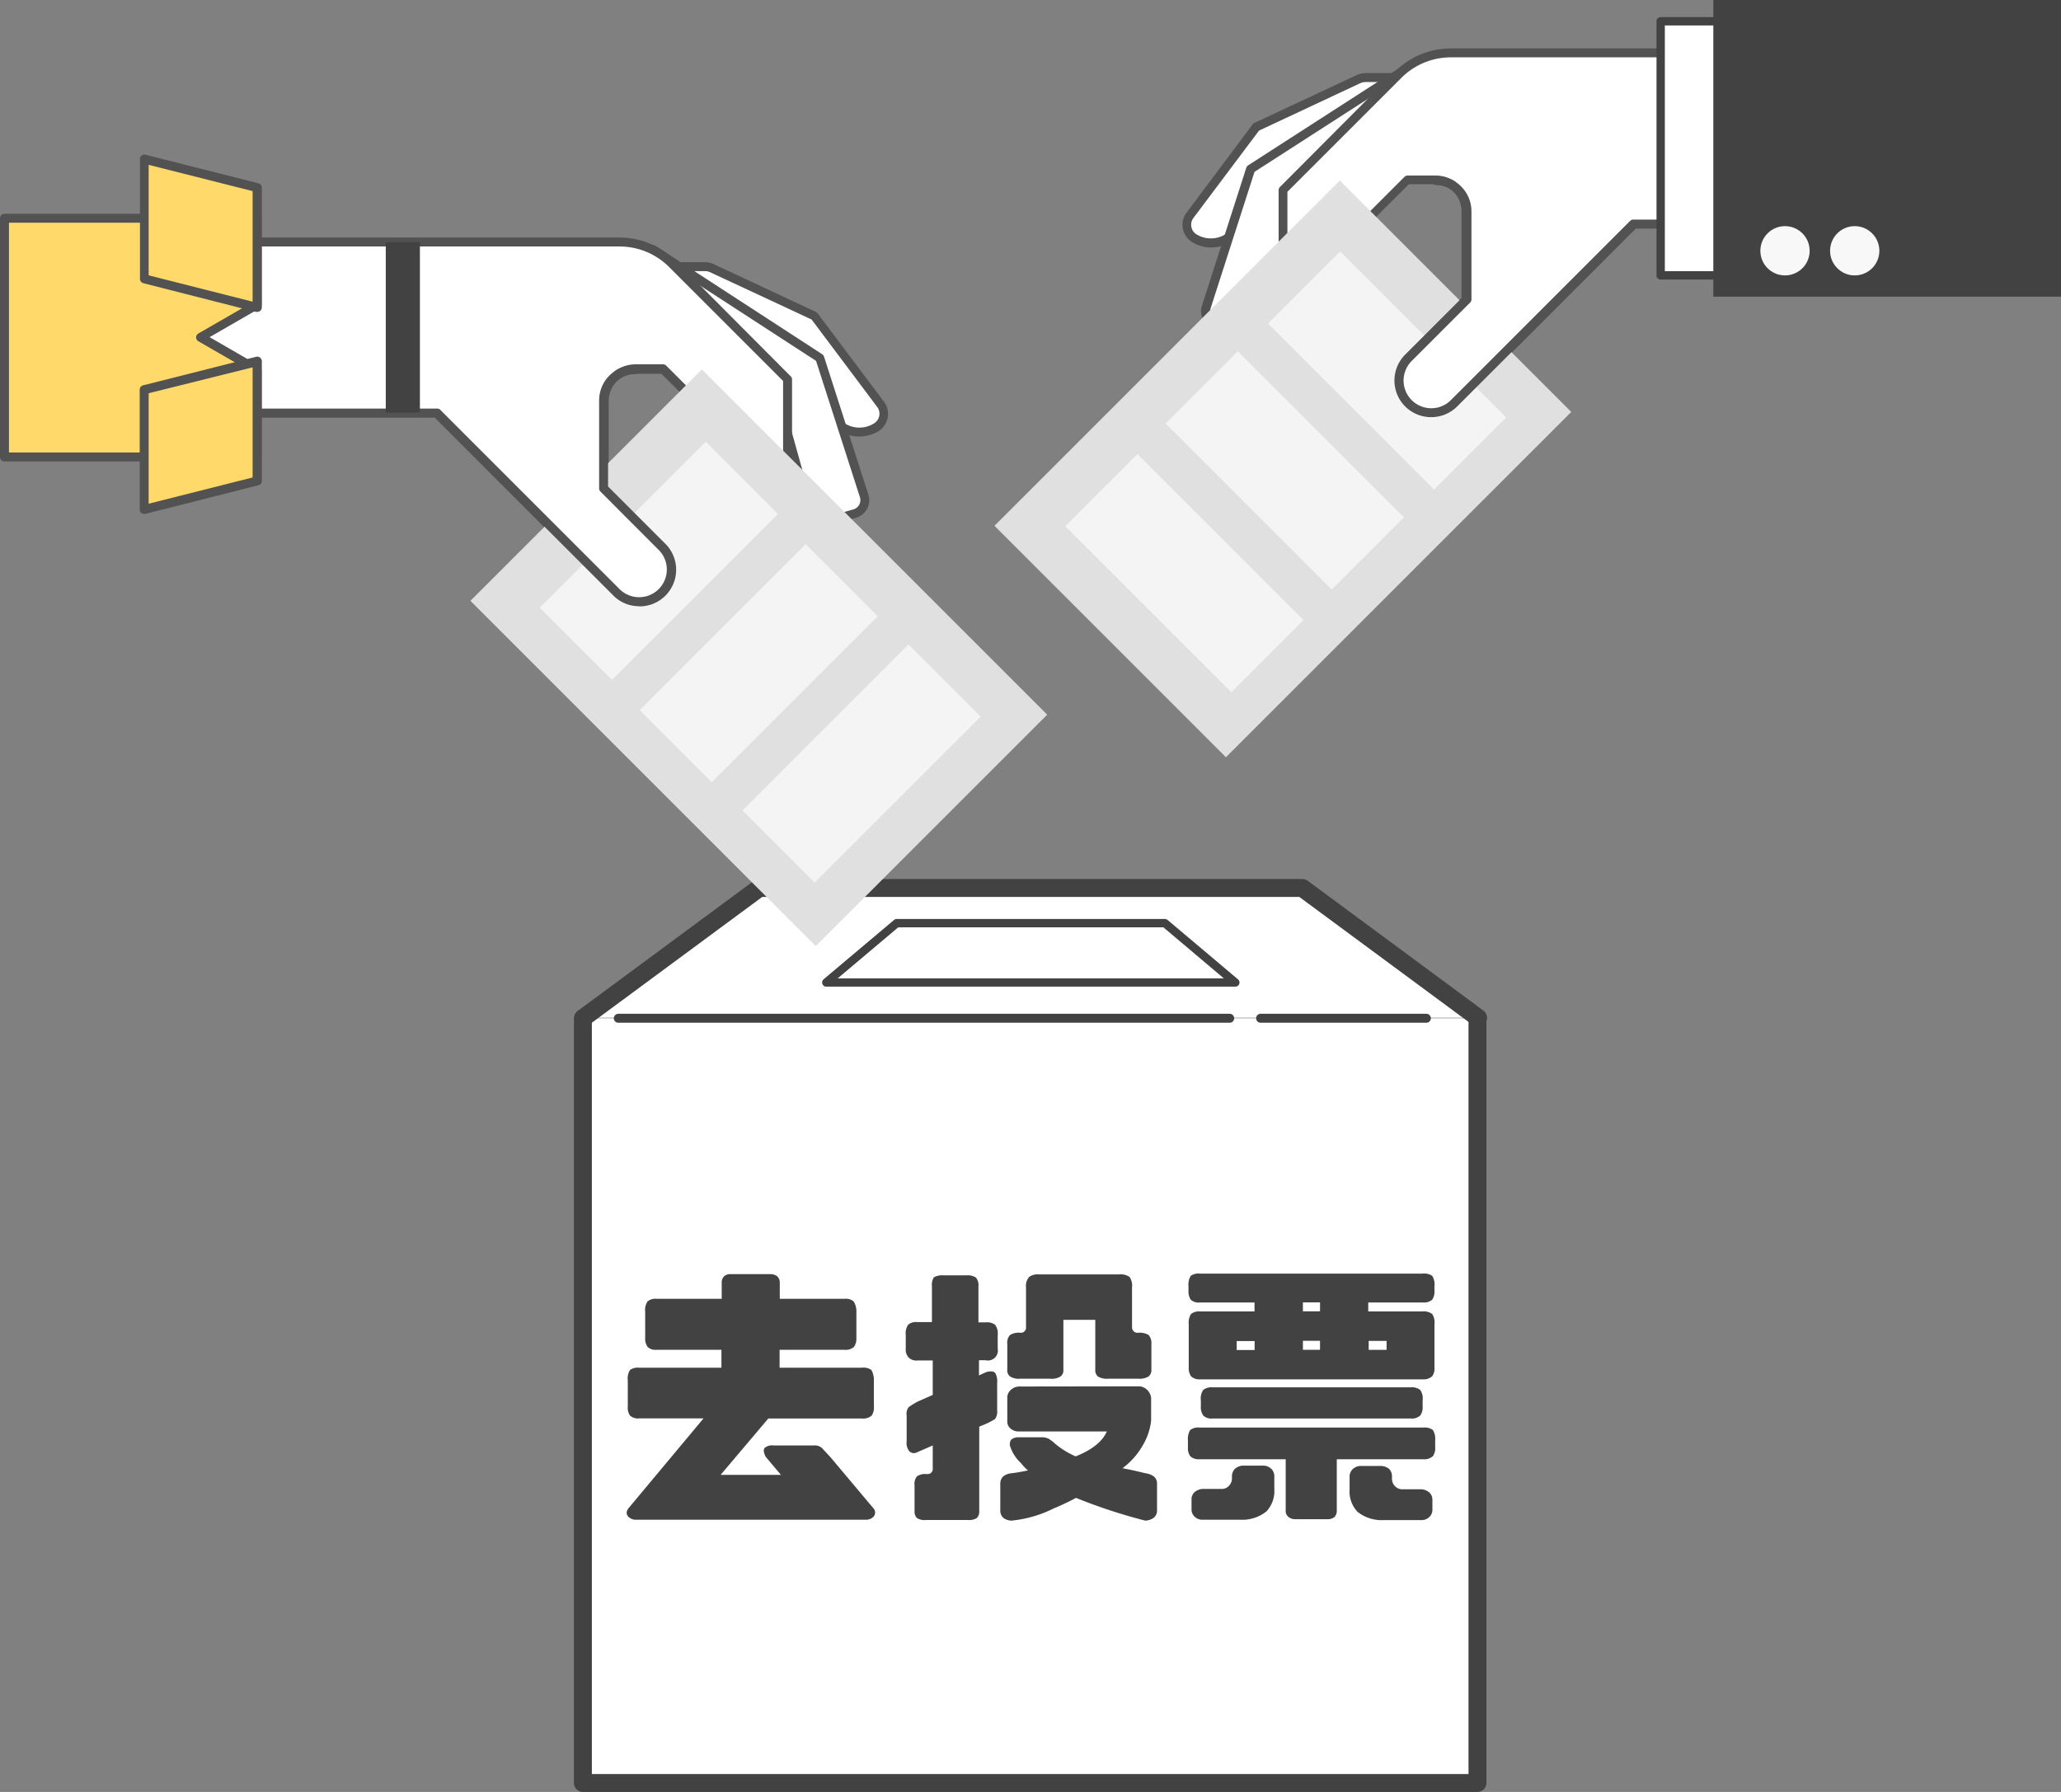 <svg id="圖層_1" data-name="圖層 1" xmlns="http://www.w3.org/2000/svg" viewBox="0 0 230 200"><rect x="0" y="0" width="230" height="200" fill="#808080" stroke="none"/><defs><style>.cls-1{fill:#fff;}.cls-2{fill:#424242;}.cls-3{isolation:isolate;}.cls-4{fill:#525252;}.cls-5{fill:#e0e0e0;}.cls-6{fill:#f4f4f4;}.cls-7{fill:#f8f8f8;}.cls-8{fill:#ffda6a;}</style></defs><title>14</title><g id="Group_8331" data-name="Group 8331"><g id="Path_2863-5" data-name="Path 2863-5"><path class="cls-1" d="M84.73,99.11h60.6L165,113.59H65.12Z"/></g><g id="Rectangle_1408" data-name="Rectangle 1408"><polyline class="cls-1" points="164.88 113.65 164.88 199 65.05 199 65.05 113.65"/><path class="cls-2" d="M164.88,200H65.05a1,1,0,0,1-1-1V113.65a1,1,0,0,1,2,0V198h97.83V113.65a1,1,0,1,1,2,0V199A1,1,0,0,1,164.88,200Z"/></g><g id="Path_2863-6" data-name="Path 2863-6"><path class="cls-1" d="M100.07,103H130l7.85,6.62H92.21Z"/><path class="cls-2" d="M137.85,110.12H92.21a.45.45,0,0,1-.43-.3.47.47,0,0,1,.13-.52l7.86-6.62a.46.46,0,0,1,.3-.11H130a.48.48,0,0,1,.3.11l7.85,6.62a.46.46,0,0,1-.3.82Zm-44.37-.92h43.1l-6.75-5.7H100.24Z"/></g><g id="Path_2801" data-name="Path 2801"><g id="Path_2863" data-name="Path 2863"><path class="cls-2" d="M164.94,114.59a1,1,0,0,1-.59-.19L145,100.11H85.06L65.71,114.4a1,1,0,0,1-1.18-1.61L84.14,98.3a1,1,0,0,1,.59-.19h60.6a1,1,0,0,1,.6.19l19.61,14.49a1,1,0,0,1,.21,1.4A1,1,0,0,1,164.94,114.59Z"/></g></g><g id="Rectangle_1408-2" data-name="Rectangle 1408"><path class="cls-2" d="M159.18,114.15h-18.5a.5.5,0,0,1-.5-.5.5.5,0,0,1,.5-.5h18.5a.51.51,0,0,1,.5.5A.5.5,0,0,1,159.18,114.15Z"/></g><g id="Rectangle_1408-3" data-name="Rectangle 1408"><path class="cls-2" d="M137.23,114.15H69a.5.5,0,0,1-.5-.5.51.51,0,0,1,.5-.5h68.23a.5.5,0,0,1,.5.5A.5.5,0,0,1,137.23,114.15Z"/></g></g><g id="投票_開票" data-name="投票 開票"><g class="cls-3"><path class="cls-2" d="M70.31,158a1.51,1.51,0,0,1-.25-1v-2.94a1.76,1.76,0,0,1,.25-1.16,1.51,1.51,0,0,1,1-.25h9.2v-2H73.28a1.27,1.27,0,0,1-1-.31,1.54,1.54,0,0,1-.28-1v-2.94a1.68,1.68,0,0,1,.28-1.16,1.4,1.4,0,0,1,1-.28h7.26v-1.81a.92.92,0,0,1,.29-.72,1,1,0,0,1,.72-.22h4.38a1.26,1.26,0,0,1,.78.22.93.93,0,0,1,.31.72v1.81h7.23a1.38,1.38,0,0,1,1,.28,2,2,0,0,1,.32,1.16v2.94a1.6,1.6,0,0,1-.28,1,1.41,1.41,0,0,1-1.07.31H87v2h9.17a1.58,1.58,0,0,1,1.07.25,2.27,2.27,0,0,1,.28,1.16V157a1.51,1.51,0,0,1-.25,1,1.45,1.45,0,0,1-1.1.32H85.74l-5.32,6.29h6.73l-1.69-2c-.25-.46-.28-.81-.13-1a1.27,1.27,0,0,1,1-.28h4.48a1.2,1.2,0,0,1,.91.28l.93,1,4.79,5.7a.7.7,0,0,1,.07.94,1.17,1.17,0,0,1-.91.37H71a1.17,1.17,0,0,1-.91-.37c-.22-.28-.22-.56.07-.94l8.35-10h-7.2A1.31,1.31,0,0,1,70.31,158Z"/><path class="cls-2" d="M101.36,151.47a1.36,1.36,0,0,1-.28-1V149a1.68,1.68,0,0,1,.28-1.16,1.36,1.36,0,0,1,1-.28H104v-4a1.54,1.54,0,0,1,.22-1,1.86,1.86,0,0,1,1-.22h2.69a1.67,1.67,0,0,1,1,.25,1.36,1.36,0,0,1,.28,1v4H110a1.53,1.53,0,0,1,1.06.28,1.68,1.68,0,0,1,.28,1.16v1.5a1.11,1.11,0,0,1-1.34,1.29h-.75v1.69l.84-.38c.5-.12.85-.09,1,.16a1.91,1.91,0,0,1,.19,1.06v3.1a1.34,1.34,0,0,1-.25.94,8.1,8.1,0,0,1-1,.53l-.75.31v9.42a1,1,0,0,1-.28.79,1.71,1.71,0,0,1-1,.21h-4.66a1.63,1.63,0,0,1-1-.21,1,1,0,0,1-.28-.79v-2.88a1.28,1.28,0,0,1,.28-1,1.59,1.59,0,0,1,1-.25h.12a.57.57,0,0,0,.63-.65v-2.54l-1.72.75a.74.74,0,0,1-.88-.09,1.45,1.45,0,0,1-.31-1.13V158a1.22,1.22,0,0,1,.22-.94,7.36,7.36,0,0,1,1.06-.65l1.63-.72v-3.85h-1.66A1.2,1.2,0,0,1,101.36,151.47Zm25.79,3.26a1.33,1.33,0,0,1,.87.4,1.49,1.49,0,0,1,.44.85v2.57a6.77,6.77,0,0,1-.87,2.66,8.35,8.35,0,0,1-2.32,2.66c.81.15,1.66.34,2.54.56a2.05,2.05,0,0,1,.93.34,1,1,0,0,1,.38.82v3a1,1,0,0,1-.38.82,1.72,1.72,0,0,1-.93.31,59.86,59.86,0,0,1-7.73-2.54c-.82.44-1.63.82-2.45,1.16a13.53,13.53,0,0,1-4.75,1.38,1.56,1.56,0,0,1-.91-.31,1.08,1.08,0,0,1-.34-.82v-3a1.08,1.08,0,0,1,.34-.82,1.82,1.82,0,0,1,.91-.34c.59-.06,1.22-.19,1.84-.31a5.33,5.33,0,0,1-.78-.82,4.39,4.39,0,0,1-1.25-2c0-.35.06-.56.25-.69a1.29,1.29,0,0,1,.78-.19h2.54a1.54,1.54,0,0,1,.81.19,5.27,5.27,0,0,1,.75.59,9.6,9.6,0,0,0,2.22,1.35c1.88-.75,3-1.69,3.48-2.78h-9.83a1.35,1.35,0,0,1-.91-.32,1,1,0,0,1-.37-.81V156a1.13,1.13,0,0,1,.37-.85,1.43,1.43,0,0,1,.91-.4Zm-13.3-.85a1.83,1.83,0,0,1-1.13-.25.86.86,0,0,1-.31-.78V150a1.24,1.24,0,0,1,.31-1,1.83,1.83,0,0,1,1.13-.25.58.58,0,0,0,.65-.66v-4.41a1.51,1.51,0,0,1,.35-1.16,1.62,1.62,0,0,1,1.09-.28h8.92a1.74,1.74,0,0,1,1.19.28,1.68,1.68,0,0,1,.28,1.16v4.41a.61.61,0,0,0,.69.66,2,2,0,0,1,1.16.25,1.35,1.35,0,0,1,.31,1v2.85a.93.93,0,0,1-.31.78,2,2,0,0,1-1.16.25h-3.35a1.91,1.91,0,0,1-1.15-.25.93.93,0,0,1-.29-.78v-5.54h-3.56v5.54a.86.86,0,0,1-.32.78,1.84,1.84,0,0,1-1.15.25Z"/><path class="cls-2" d="M132.82,162.52a1.55,1.55,0,0,1-.25-1v-.75a1.9,1.9,0,0,1,.25-1.16,1.44,1.44,0,0,1,1-.28h25a1.57,1.57,0,0,1,1.09.28,1.9,1.9,0,0,1,.25,1.16v.75a1.55,1.55,0,0,1-.25,1,1.42,1.42,0,0,1-1.09.35h-9.64v5.72a1,1,0,0,1-.25.72,1.1,1.1,0,0,1-.72.25h-3.66a1.2,1.2,0,0,1-.76-.25.83.83,0,0,1-.31-.72v-5.72h-9.7A1.31,1.31,0,0,1,132.82,162.52Zm.06-17.46a1.73,1.73,0,0,1-.25-1v-.5a1.92,1.92,0,0,1,.25-1.16,1.46,1.46,0,0,1,1-.25h24.88a1.58,1.58,0,0,1,1.07.25,1.79,1.79,0,0,1,.25,1.16v.5a1.59,1.59,0,0,1-.25,1,1.41,1.41,0,0,1-1.07.31h-6.07v1h6.07a1.56,1.56,0,0,1,1.07.29,1.72,1.72,0,0,1,.25,1.15v4.79a1.48,1.48,0,0,1-.25,1,1.41,1.41,0,0,1-1.07.35H133.91a1.31,1.31,0,0,1-1-.35,1.61,1.61,0,0,1-.25-1v-4.79a1.84,1.84,0,0,1,.25-1.15,1.44,1.44,0,0,1,1-.29H140v-1h-6.07A1.31,1.31,0,0,1,132.88,145.06Zm8.2,18.52a1.34,1.34,0,0,1,.78.35,1.14,1.14,0,0,1,.35.81v1.44a3.34,3.34,0,0,1-.88,2.51,4.29,4.29,0,0,1-2.91.93h-4.23a1.22,1.22,0,0,1-.87-.34,1.07,1.07,0,0,1-.35-.78v-1.19a1.07,1.07,0,0,1,.35-.78,1.55,1.55,0,0,1,.87-.35h2.07a1.07,1.07,0,0,0,.88-.34,1.17,1.17,0,0,0,.34-.88v-.22a1.17,1.17,0,0,1,.34-.81,1.56,1.56,0,0,1,.82-.35ZM134.29,158a1.51,1.51,0,0,1-.28-1v-.72a1.63,1.63,0,0,1,.28-1.16,1.49,1.49,0,0,1,1-.28h22.13a1.59,1.59,0,0,1,1.06.28,1.63,1.63,0,0,1,.28,1.16V157a1.51,1.51,0,0,1-.28,1,1.39,1.39,0,0,1-1.06.32H135.32A1.31,1.31,0,0,1,134.29,158Zm3.72-7.32h2v-1h-2Zm7.39-5.32v1h1.91v-1Zm0,4.29v1h1.91v-1ZM155,163.93a1.17,1.17,0,0,1,.34.81V165a1.17,1.17,0,0,0,.34.88,1.12,1.12,0,0,0,.88.34h2.06a1.55,1.55,0,0,1,.88.35,1.07,1.07,0,0,1,.35.78v1.19a1.07,1.07,0,0,1-.35.78,1.22,1.22,0,0,1-.88.34h-4.22a4.29,4.29,0,0,1-2.91-.93,3.3,3.3,0,0,1-.88-2.51v-1.44a1.14,1.14,0,0,1,.35-.81,1.34,1.34,0,0,1,.78-.35h2.44A1.56,1.56,0,0,1,155,163.93Zm-.26-14.27h-2v1h2Z"/></g></g><path class="cls-1" d="M160.32,8.66h-7.93a1.93,1.93,0,0,0-.82.19l-11.4,5.32L132.78,24a1.76,1.76,0,0,0,.49,2.55l0,0a3.56,3.56,0,0,0,4.64-.82l5.84-7.33L152.72,14"/><path class="cls-4" d="M135.16,27.62a4,4,0,0,1-2.11-.59A2.28,2.28,0,0,1,132,25.51a2.24,2.24,0,0,1,.41-1.77l7.39-9.87a.7.7,0,0,1,.19-.15l11.39-5.33a2.5,2.5,0,0,1,1-.23h7.93a.5.5,0,0,1,.5.5.5.5,0,0,1-.5.5h-7.93a1.43,1.43,0,0,0-.61.14L140.5,14.58l-7.32,9.75a1.26,1.26,0,0,0,.35,1.83,3.09,3.09,0,0,0,4-.69l5.83-7.33a.75.75,0,0,1,.17-.14l8.94-4.46a.5.5,0,1,1,.44.89l-8.83,4.42-5.77,7.24A4,4,0,0,1,135.16,27.62Z"/><path class="cls-1" d="M158.2,6.81,139.57,18.86l-4.94,15.37a1.58,1.58,0,0,0,1.08,2l1,.28a3.74,3.74,0,0,0,4.63-2.58l3.43-12.18"/><path class="cls-4" d="M137.72,37.17a4,4,0,0,1-1.17-.17l-1-.28a2.06,2.06,0,0,1-1.27-1,2,2,0,0,1-.14-1.62l4.94-15.37a.5.5,0,0,1,.2-.27l18.62-12a.52.52,0,0,1,.7.15.5.5,0,0,1-.15.69L140,19.18l-4.89,15.2a1.09,1.09,0,0,0,.07.85,1.08,1.08,0,0,0,.67.53l1,.28a3.23,3.23,0,0,0,2.47-.28,3.29,3.29,0,0,0,1.54-2l3.43-12.17a.5.5,0,0,1,.61-.35.51.51,0,0,1,.35.62L141.8,34.08a4.26,4.26,0,0,1-4.08,3.09Z"/><path class="cls-1" d="M216.25,5.93H161.94A8.4,8.4,0,0,0,156,8.39L143.17,21.23V40.42A1.81,1.81,0,0,0,145,42.23h1a3.76,3.76,0,0,0,3.77-3.76V27.41L157,20.09h3.09a3.47,3.47,0,0,1,3.47,3.47v9.93l-6.6,6.6a3.62,3.62,0,0,0,0,5.13h0a3.62,3.62,0,0,0,5.13,0l9.07-9.07L182.36,25h33.89"/><path class="cls-4" d="M159.57,46.78a4.12,4.12,0,0,1-2.92-7l6.45-6.46V23.56a3,3,0,0,0-3-3h-2.88l-7,7V38.47A4.27,4.27,0,0,1,146,42.73h-1a2.3,2.3,0,0,1-2.31-2.31V21.23a.5.5,0,0,1,.14-.35L155.66,8a8.86,8.86,0,0,1,6.28-2.6h54.31a.51.51,0,0,1,.5.5.5.5,0,0,1-.5.5H161.94a7.81,7.81,0,0,0-5.57,2.31l-12.7,12.7v19A1.31,1.31,0,0,0,145,41.73h1a3.27,3.27,0,0,0,3.27-3.26V27.41a.5.5,0,0,1,.14-.35l7.32-7.32a.51.51,0,0,1,.35-.15h3.09a4,4,0,0,1,4,4v9.93a.47.47,0,0,1-.15.35l-6.6,6.6a3.13,3.13,0,1,0,4.43,4.43L182,24.64a.47.47,0,0,1,.35-.15h33.89a.5.5,0,0,1,0,1H182.57L162.49,45.58A4.15,4.15,0,0,1,159.57,46.78Z"/><rect class="cls-5" x="124.9" y="25.09" width="36.53" height="54.5" transform="translate(78.94 -85.91) rotate(45)"/><rect class="cls-6" x="141.7" y="35.66" width="26.2" height="11.39" transform="translate(74.58 -97.35) rotate(45)"/><rect class="cls-6" x="130.27" y="46.8" width="26.2" height="11.39" transform="translate(79.12 -86) rotate(45)"/><rect class="cls-6" x="119.08" y="58.28" width="26.2" height="11.39" transform="translate(83.95 -74.73) rotate(45)"/><path class="cls-1" d="M160.28,20.16a3.42,3.42,0,0,1,3.43,3.43v9.82l-6.52,6.52a3.6,3.6,0,0,0,0,5.08h0a3.59,3.59,0,0,0,5.07,0l9-9,11-11h33.85"/><path class="cls-4" d="M159.72,46.56a4.09,4.09,0,0,1-2.89-7l6.38-6.38V23.59a2.93,2.93,0,0,0-2.93-2.93.5.5,0,0,1-.5-.5.5.5,0,0,1,.5-.5,3.93,3.93,0,0,1,3.93,3.93v9.82a.5.5,0,0,1-.14.35l-6.53,6.53a3.09,3.09,0,0,0,4.37,4.37l20-20a.47.47,0,0,1,.35-.15h33.85a.5.5,0,0,1,0,1H182.48L162.62,45.36A4.09,4.09,0,0,1,159.72,46.56Zm4-13.15h0Z"/><rect class="cls-1" x="185.33" y="2.37" width="33.24" height="28.37"/><path class="cls-2" d="M218.57,31.2H185.33a.46.46,0,0,1-.47-.46V2.37a.46.46,0,0,1,.47-.46h33.24a.45.45,0,0,1,.46.46V30.74A.45.45,0,0,1,218.57,31.2Zm-32.78-.93H218.1V2.84H185.79Z"/><rect class="cls-2" x="191.2" width="38.8" height="33.11"/><circle class="cls-7" cx="199.2" cy="27.99" r="2.75"/><circle class="cls-7" cx="206.98" cy="27.99" r="2.75"/><path class="cls-1" d="M70.74,29.76h7.93a2,2,0,0,1,.82.19l11.39,5.33,7.4,9.86a1.75,1.75,0,0,1-.49,2.54l0,0a3.55,3.55,0,0,1-4.64-.82l-5.84-7.33-8.93-4.46"/><path class="cls-4" d="M95.89,48.72a4,4,0,0,1-3.17-1.53L87,40l-8.83-4.42a.5.5,0,0,1-.23-.67.49.49,0,0,1,.67-.22L87.5,39.1a.54.54,0,0,1,.16.14l5.84,7.33a3.08,3.08,0,0,0,4,.71,1.3,1.3,0,0,0,.62-.86,1.26,1.26,0,0,0-.23-1l-7.32-9.76L79.28,30.4a1.43,1.43,0,0,0-.61-.14H70.74a.5.5,0,0,1-.5-.5.5.5,0,0,1,.5-.5h7.93a2.46,2.46,0,0,1,1,.23l11.4,5.33a.55.55,0,0,1,.18.16l7.4,9.86a2.24,2.24,0,0,1,.41,1.77,2.27,2.27,0,0,1-1,1.5A4.16,4.16,0,0,1,95.89,48.72Z"/><path class="cls-1" d="M72.86,27.91,91.48,40l5,15.37a1.59,1.59,0,0,1-1.08,2l-1,.28A3.74,3.74,0,0,1,89.74,55L86.31,42.87"/><path class="cls-4" d="M93.34,58.27a4.24,4.24,0,0,1-4.08-3.09L85.83,43a.5.5,0,1,1,1-.27L90.22,54.9a3.23,3.23,0,0,0,4,2.24l1-.28a1.11,1.11,0,0,0,.67-.53,1.09,1.09,0,0,0,.07-.85l-4.89-15.2-18.47-12a.5.5,0,0,1-.15-.69.52.52,0,0,1,.7-.15L91.76,39.54a.55.55,0,0,1,.2.27L96.9,55.18a2,2,0,0,1-.14,1.62,2.06,2.06,0,0,1-1.27,1l-1,.28A4,4,0,0,1,93.34,58.27Z"/><path class="cls-1" d="M14.81,27H69.12a8.42,8.42,0,0,1,5.93,2.46L87.89,42.33V61.52a1.81,1.81,0,0,1-1.81,1.81h-1a3.76,3.76,0,0,1-3.77-3.76V48.51L74,41.19H70.93a3.47,3.47,0,0,0-3.47,3.47v9.93l6.6,6.6a3.64,3.64,0,0,1,0,5.13h0a3.62,3.62,0,0,1-5.13,0l-9.07-9.07L48.7,46.09H14.81"/><path class="cls-4" d="M71.49,67.88a4.13,4.13,0,0,1-2.92-1.2L48.49,46.59H14.81a.5.5,0,0,1,0-1H48.7a.47.47,0,0,1,.35.15L69.28,66a3.13,3.13,0,0,0,4.42,0,3.13,3.13,0,0,0,0-4.43L67.11,55a.49.49,0,0,1-.15-.36V44.66a4,4,0,0,1,4-4H74a.51.51,0,0,1,.35.15l7.32,7.32a.5.5,0,0,1,.14.35V59.57a3.27,3.27,0,0,0,3.27,3.26h1a1.31,1.31,0,0,0,1.31-1.31v-19l-12.7-12.7a7.83,7.83,0,0,0-5.57-2.31H14.81a.5.5,0,0,1-.5-.5.51.51,0,0,1,.5-.5H69.12a8.86,8.86,0,0,1,6.28,2.6L88.24,42a.47.47,0,0,1,.15.35V61.52a2.31,2.31,0,0,1-2.31,2.31h-1a4.27,4.27,0,0,1-4.27-4.26V48.72l-7-7H70.93a3,3,0,0,0-3,3v9.73l6.45,6.45a4.12,4.12,0,0,1-2.92,7Z"/><rect class="cls-5" x="66.42" y="46.16" width="36.53" height="54.5" transform="translate(196.47 65.44) rotate(135)"/><rect class="cls-6" x="60.43" y="56.9" width="26.2" height="11.39" transform="translate(-22.73 70.33) rotate(-45)"/><rect class="cls-6" x="71.58" y="68.33" width="26.2" height="11.39" transform="translate(-27.55 81.56) rotate(-45)"/><rect class="cls-6" x="83.05" y="79.52" width="26.2" height="11.39" transform="translate(-32.1 92.95) rotate(-45)"/><path class="cls-1" d="M70.78,41.26a3.42,3.42,0,0,0-3.43,3.43v9.82L73.87,61a3.59,3.59,0,0,1,0,5.07h0a3.59,3.59,0,0,1-5.07,0l-9-9-11-11H14.94"/><path class="cls-4" d="M71.33,67.66a4,4,0,0,1-2.89-1.2L48.58,46.6H14.94a.5.5,0,1,1,0-1H48.79a.47.47,0,0,1,.35.15l20,20a3.09,3.09,0,0,0,4.37-4.37L67,54.86a.5.5,0,0,1-.14-.35V44.69a3.93,3.93,0,0,1,3.93-3.93.5.5,0,0,1,.5.5.51.51,0,0,1-.5.5,2.93,2.93,0,0,0-2.93,2.93V54.3l6.38,6.38a4.09,4.09,0,0,1-2.9,7Z"/><polyline class="cls-8" points="0.5 50.95 28.69 50.95 28.69 41.29 22.39 37.66 28.69 34.02 28.69 24.36 0.5 24.36"/><path class="cls-4" d="M0,24.36a.5.5,0,0,1,.5-.5H28.69a.5.5,0,0,1,.5.5V34a.5.5,0,0,1-.25.43l-5.55,3.2,5.55,3.21a.5.5,0,0,1,.25.43V51a.5.5,0,0,1-.5.5H.5A.5.5,0,0,1,0,51m1-.5H28.19V41.58l-6.05-3.49a.5.5,0,0,1,0-.87l6.05-3.49V24.86H1"/><polygon class="cls-8" points="28.69 34.31 16.09 31.12 16.09 17.76 28.69 20.94 28.69 34.31"/><path class="cls-4" d="M28.69,34.81h-.13L16,31.61a.51.51,0,0,1-.38-.49V17.76a.51.51,0,0,1,.19-.4.51.51,0,0,1,.43-.09l12.6,3.19a.49.49,0,0,1,.38.48V34.31a.49.49,0,0,1-.2.4A.54.54,0,0,1,28.69,34.81Zm-12.1-4.08,11.6,2.94V21.33L16.59,18.4Z"/><polygon class="cls-8" points="16.09 56.87 28.69 53.68 28.69 40.31 16.09 43.5 16.09 56.87"/><path class="cls-4" d="M16.09,57.36a.5.5,0,0,1-.31-.1.51.51,0,0,1-.19-.4V43.5A.51.51,0,0,1,16,43l12.59-3.18a.51.51,0,0,1,.63.48V53.68a.49.49,0,0,1-.38.48l-12.6,3.19Zm.5-13.47V56.22l11.6-2.93V41Z"/><rect class="cls-2" x="43.05" y="27.03" width="3.81" height="19.01"/></svg>